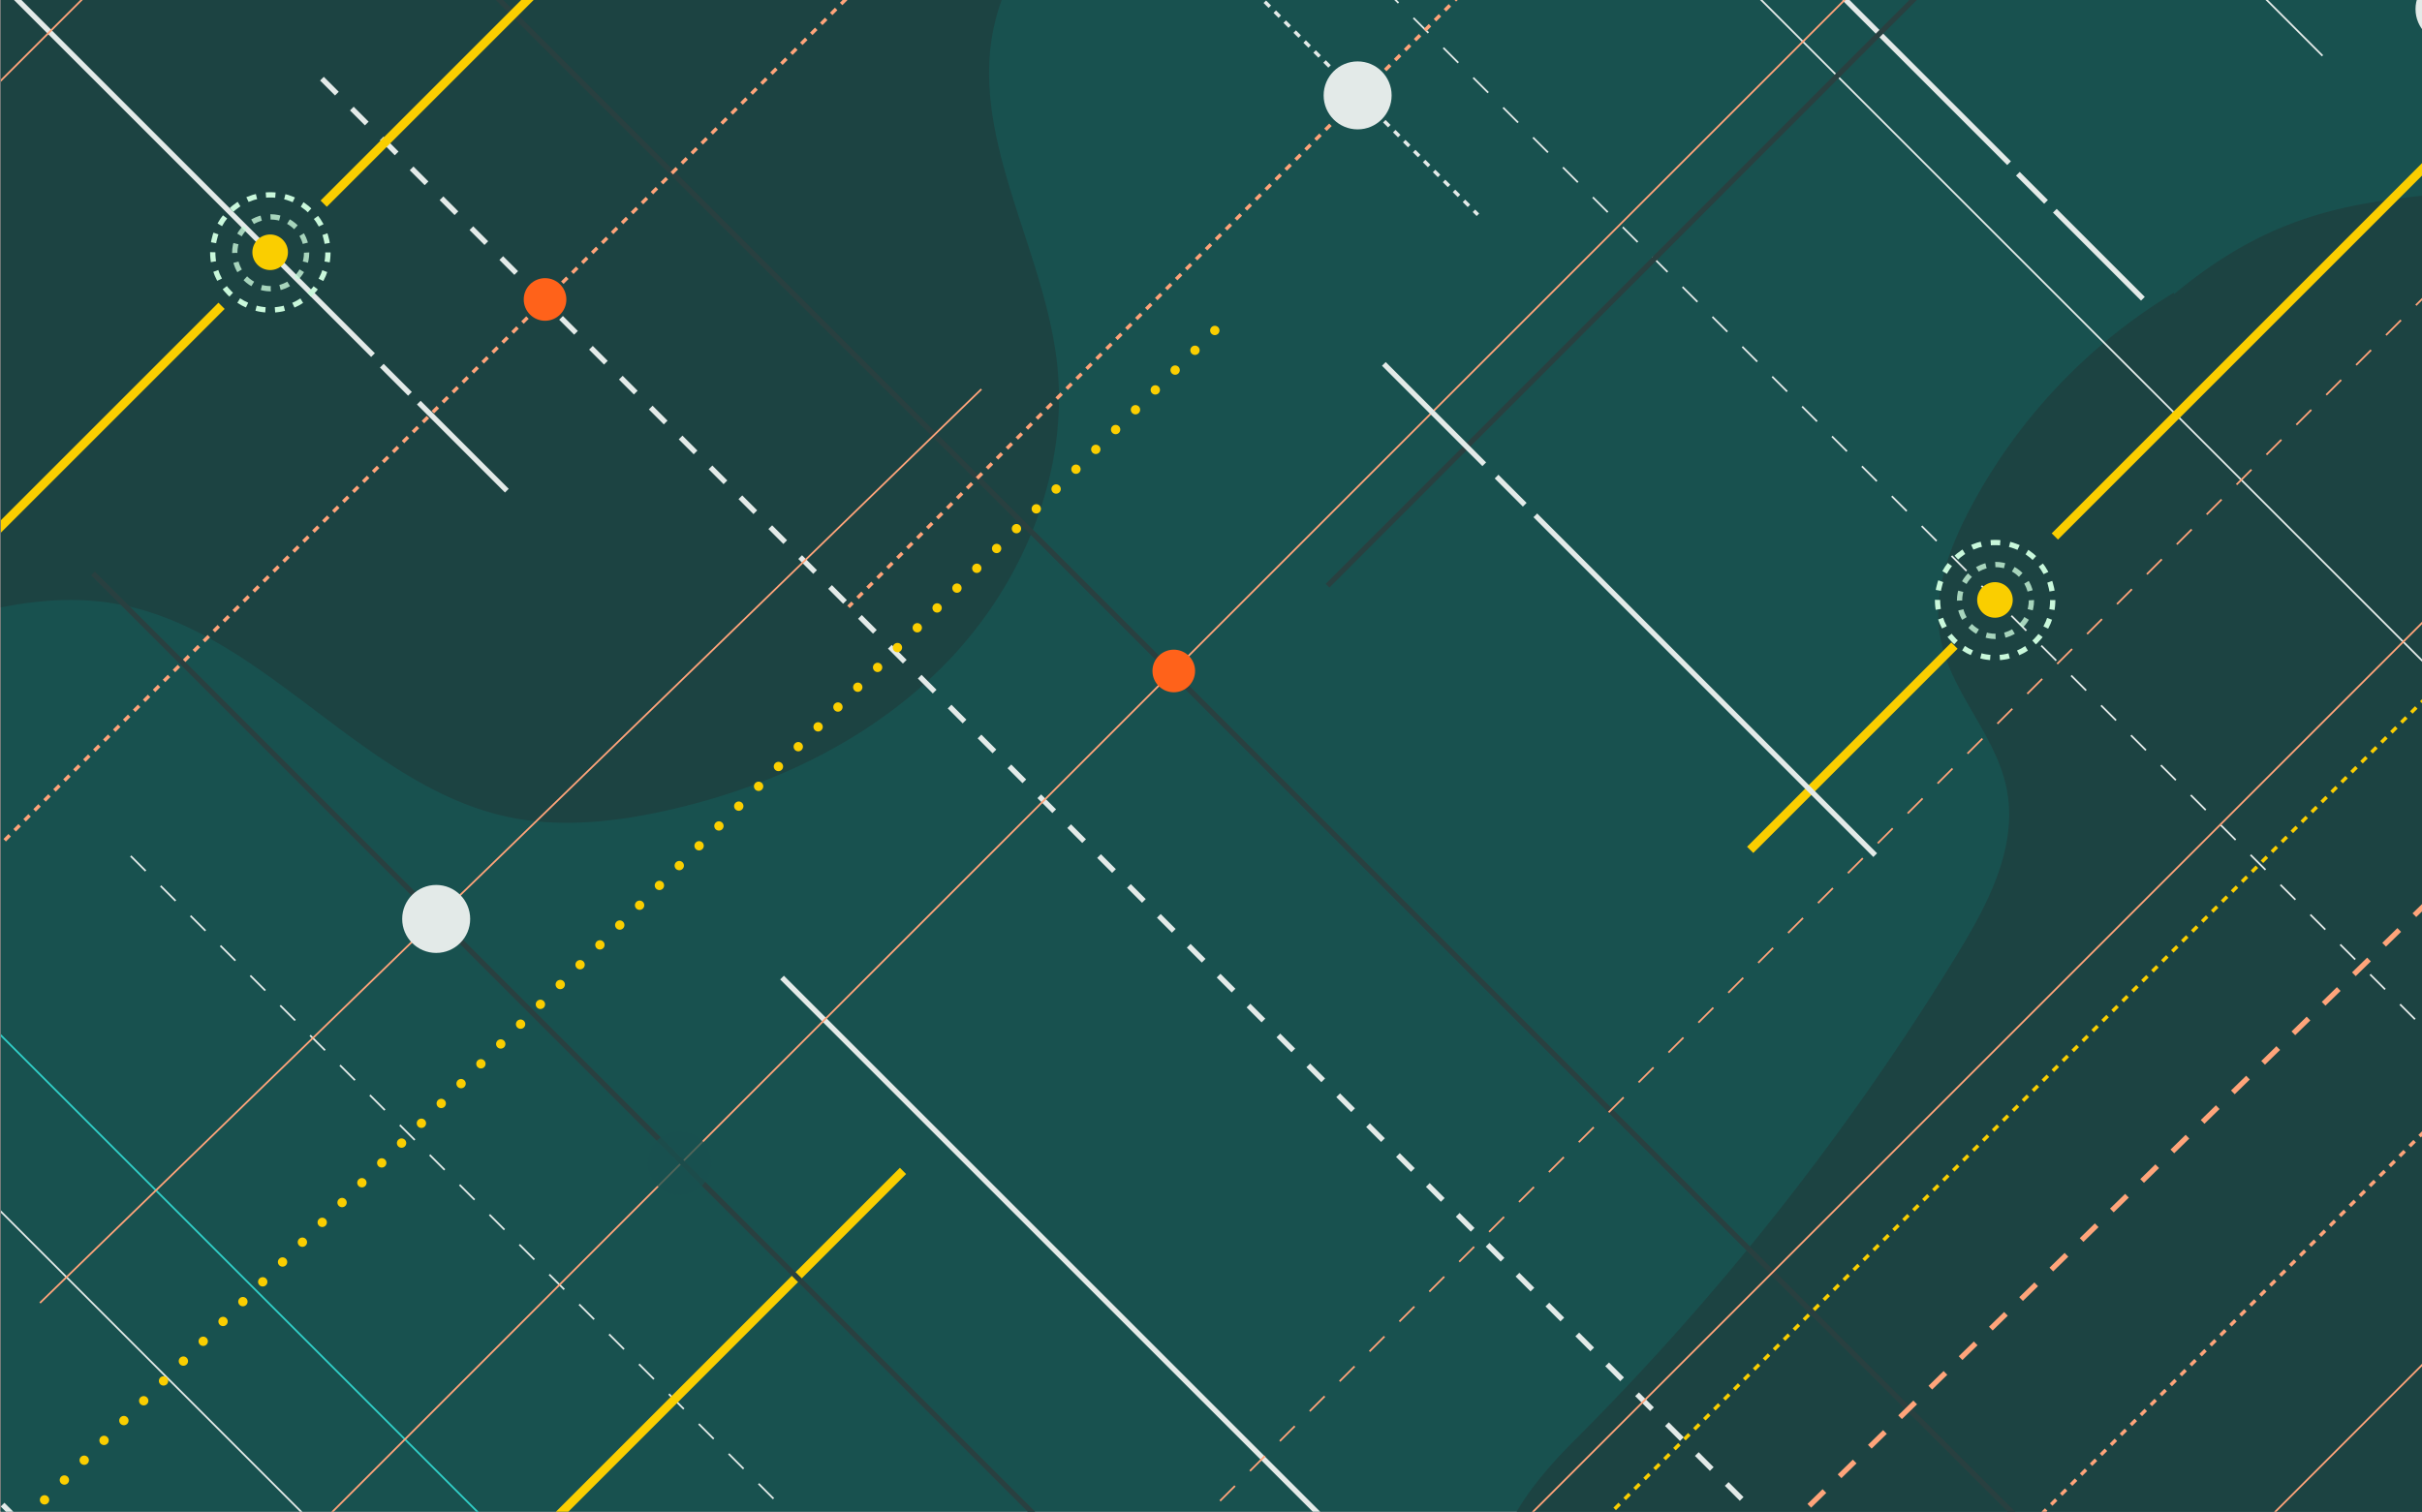 <svg viewBox="0 0 1400 874" xmlns="http://www.w3.org/2000/svg" xmlns:xlink="http://www.w3.org/1999/xlink"><rect x="0" y="0" width="1400" height="874" fill="#808080" stroke="none"/><clipPath id="a"><path d="m.5-1072.5h1400v961h-1400z"/></clipPath><clipPath id="b"><path d="m1421.89 172.82h-1429.24v-1569h1429.24z"/></clipPath><clipPath id="c"><path d="m-1526.5.5h1400v874h-1400z"/></clipPath><clipPath id="d"><path d="m-1526.68-79.91h1397v961h-1397z"/></clipPath><clipPath id="e"><path d="m-1543.18-693.41h1433v1569h-1433z"/></clipPath><clipPath id="f"><path d="m0 0h1400v874h-1400z"/></clipPath><clipPath id="g"><path d="m.5-86.5h1400v961h-1400z"/></clipPath><clipPath id="h"><path d="m1421.89 1158.82h-1429.24v-1569h1429.24z"/></clipPath><g clip-path="url(#a)"><g clip-path="url(#b)"><path d="m1466.21 214.82h-1523v-1745h1523z" fill="#18514f"/><path d="m1256.62-816.8a320.93 320.93 0 0 0 -118.9 126.92c-11.51 22.27-20.64 47.51-16.19 72.22 5.65 31.62 32.14 56.2 38.38 87.66 6.68 33.48-10.76 66.65-28.57 95.75a1513.39 1513.39 0 0 1 -220.67 280.42c-26.5 26.49-56.41 63.09-40.53 97.16 12.92 27.75 49.66 35.4 67.7 60 29.17 39.86-4.23 97.31 7.94 145.33 10.69 42.31 56 68.06 99.31 70.59s85.36-12.84 126.4-26.87 84.39-27 127.15-19.67c85.65 14.7 142.36 105.4 227.42 123.36 29.61 6.23 60.49 3 90.11-3.49 61.38-13.44 120.76-41.49 164.33-87.06s69.84-109.78 62.57-172.65c-7.87-67.39-52.26-132.27-35.41-197.88 8.46-33 31.4-59.9 48.62-89.22 28-47.5 39.86-112.67 5-155.42-23.68-29-58.27-70.89-66.51-97-9.35-29.83 16.11-117.64-4-152.08-4.16-7.13-105.85-38.6-114.68-48.69-44.32-50.62-14.41-112.81-69.93-150.52-40.08-27.24-92.48-24.27-140.65-20.26-87.29 7.27-140.5 5.5-208.86 62.27" fill="#1c4342"/><g fill="none"><path d="m-458.3-846.23 1294.87 1294.87" stroke="#30cfc9" stroke-miterlimit="10" stroke-width="1.02"/><path d="m-250.3-199.23 1294.87 1294.87" stroke="#30cfc9" stroke-miterlimit="10" stroke-width="1.02"/><path d="m186.09-940.52 1073.55 1074.16" stroke="#e3eae8" stroke-dasharray="12.22" stroke-miterlimit="10" stroke-width="3.05"/><path d="m39.6-1235.12 1294.86 1294.86" stroke="#294040" stroke-miterlimit="10" stroke-width="3.05"/><path d="m-466.76-752.76 1012.58 1012.47" stroke="#e3eae8" stroke-miterlimit="10" stroke-width="1.02"/><path d="m75.57-491.1 1294.87 1294.87" stroke="#e3eae8" stroke-dasharray="12.22 12.22" stroke-miterlimit="10" stroke-width="1.02"/><path d="m226.75-8.73-118.09 118.08" stroke="#face00" stroke-miterlimit="10" stroke-width="5.09"/><path d="m1808.87-1034.69-1294.86 1294.86" stroke="#ffa47a" stroke-miterlimit="10" stroke-width="1.02"/><path d="m1716.2-1129.25-1294.76 1294.76" stroke="#ffa47a" stroke-dasharray="12.22 12.22" stroke-miterlimit="10" stroke-width="1.02"/><path d="m1834.14-1014.42-1294.86 1294.86" stroke="#face00" stroke-dasharray="4.07 4.07" stroke-miterlimit="10" stroke-width="2.04"/><path d="m1911.49-960.54-1326.32 1294.86" stroke="#ffa47a" stroke-dasharray="12.22" stroke-width="3.05"/><path d="m1436.03-366.53-1294.86 1294.86" stroke="#ffa47a" stroke-dasharray="4.07 4.07" stroke-miterlimit="10" stroke-width="2.04"/><path d="m2274.16-1070.96-1294.76 1294.76" stroke="#ffa47a" stroke-miterlimit="10" stroke-width="1.02"/><path d="m-84.91-202.52 1073.55 1074.16" stroke="#e3eae8" stroke-dasharray="12.22" stroke-miterlimit="10" stroke-width="3.05"/><path d="m53.75-654.47 997.41 997.41" stroke="#294040" stroke-miterlimit="10" stroke-width="3.05"/></g></g></g><g clip-path="url(#c)"><g clip-path="url(#d)"><g clip-path="url(#e)"><path d="m-1008.47-85.33c10.1-122.54 40.68-225.93 73.94-342.56 18-63.27 40-126.46 76.75-177.27s90.53-88 147-85.72c67.12 2.7 124 58.58 168.14 118.31s82.87 127.77 139.64 170.05c64.42 48 145.18 56.89 220.69 45.13s147.86-42.28 220.81-68.27c107.59-38.2 218.85-66.88 331-62.81s226 43.28 312.14 128.31c45.53 45 83.77 105.85 89 175.66 7 92.86-45.66 178.58-108 235.77-37.33 34.29-83.12 70-86.73 125.62-1.83 28.59 8.4 56 14.5 83.71 20 90.49-6.56 191.35-62.12 257.93s-137.18 99.24-216.16 93.94c-70-4.69-140.13-37-208.62-19-58.86 15.53-106.03 65.74-153.4 110.1-97.56 91.44-206.62 164.65-323.28 217-29.39 13.15-60.16 25.14-91.52 22.68-97-7.61-163.48-146.91-260.5-139.92-69.54 5-117.83 83.49-182.18 114.85-102.08 49.82-214.46-26.9-304.53-102.47-31.49-26.37-65.67-58.5-69.67-103.86-8.52-96.94 116.45-132.69 144.92-224.25 23.55-75.72-26.9-152.29-67.7-217s-72-164.36-21.26-218.33c34.61-36.75 87.39-28.44 133.61-34.52s76.36-48.58 83.31-102.78" fill="#c9f8db"/><g fill="none" stroke="#294040" stroke-miterlimit="10"><circle cx="-146.98" cy="704.28" r="239.81" stroke-width=".43"/><circle cx="-146.98" cy="704.28" r="193.56" stroke-linecap="square" stroke-width="1.71"/><circle cx="-146.98" cy="704.28" r="147.31" stroke-linecap="square" stroke-width="2.57"/></g><circle cx="292.52" cy="96.78" fill="#dafae6" r="165.31"/><path d="m292.36 80.69a16.09 16.09 0 1 1 -15.94 16.24 16.1 16.1 0 0 1 15.94-16.24z" fill="#294040"/><circle cx="292.52" cy="96.78" r="46.81" style="fill:none;stroke-miterlimit:10;stroke:#294040;stroke-linecap:square;stroke-width:4.43;stroke-dasharray:8.65 12.36"/><circle cx="292.52" cy="96.78" r="86.31" style="fill:none;stroke-miterlimit:10;stroke:#294040;stroke-linecap:square;stroke-width:3.57;stroke-dasharray:13.05 11.6" transform="matrix(.707 -.707 .707 .707 17.24 235.19)"/><circle cx="292.52" cy="96.78" r="125.81" style="fill:none;stroke-miterlimit:10;stroke:#294040;stroke-linecap:square;stroke-width:2.2;stroke-dasharray:17.57 11.71" transform="matrix(.707 -.707 .707 .707 17.24 235.19)"/></g></g></g><g clip-path="url(#f)"><g clip-path="url(#g)"><g clip-path="url(#h)"><path d="m1466.21 1200.82h-1523v-1745h1523z" fill="#18514f"/><path d="m1256.62 169.2a320.93 320.93 0 0 0 -118.9 126.92c-11.51 22.27-20.64 47.51-16.19 72.22 5.65 31.62 32.14 56.2 38.38 87.66 6.68 33.48-10.76 66.65-28.57 95.75a1513.39 1513.39 0 0 1 -220.67 280.42c-26.5 26.49-56.41 63.09-40.53 97.16 12.92 27.75 49.66 35.4 67.7 60 29.17 39.86-4.23 97.31 7.94 145.33 10.69 42.31 56 68.06 99.31 70.59s85.36-12.84 126.4-26.87 84.39-27 127.15-19.67c85.65 14.7 142.36 105.4 227.42 123.36 29.61 6.23 60.49 3 90.11-3.49 61.38-13.44 120.76-41.49 164.33-87.06s69.84-109.78 62.57-172.65c-7.87-67.39-52.26-132.27-35.41-197.88 8.46-33 31.4-59.9 48.62-89.22 28-47.5 39.86-112.67 5-155.42-23.68-29-58.27-70.89-66.51-97-9.35-29.83 16.11-117.64-4-152.08-4.16-7.13-105.85-38.6-114.68-48.69-44.32-50.62-14.41-112.81-69.93-150.52-40.08-27.24-92.48-24.27-140.65-20.26-87.29 7.27-140.5 5.5-208.86 62.27" fill="#1c4342"/><path d="m24.48-640.53a320.8 320.8 0 0 0 -118.9 126.92c-11.51 22.27-20.64 47.5-16.18 72.22 5.64 31.62 32.13 56.19 38.37 87.66 6.68 33.47-10.77 66.65-28.57 95.73a1513.32 1513.32 0 0 1 -220.67 280.43c-26.53 26.5-56.41 63.09-40.53 97.16 12.91 27.76 49.65 35.41 67.69 60 29.17 39.86-4.23 97.31 7.94 145.33 10.69 42.31 56 68.06 99.31 70.59s85.36-12.85 126.41-26.87 84.4-26.97 127.15-19.64c85.66 14.69 142.36 105.39 227.42 123.36 29.62 6.23 60.49 3 90.11-3.49 61.38-13.44 120.76-41.49 164.33-87.07s69.84-109.77 62.57-172.64c-7.87-67.39-52.25-132.27-35.4-197.88 8.46-33 31.39-59.9 48.61-89.22 28-47.5 39.86-112.67 5.05-155.43-23.68-29-58.27-70.88-66.51-97-9.35-29.84 16.11-117.64-4-152.08-4.16-7.12-105.85-38.55-114.68-48.68-44.32-50.62-14.4-112.82-69.92-150.52-40.08-27.24-92.49-24.27-140.66-20.26-87.28 7.27-140.5 5.49-208.86 62.27" fill="#1c4342"/><circle cx="1415.9" cy="5.27" fill="#e3eae8" r="19.65"/><path d="m-458.3 139.77 1294.87 1294.87" fill="none" stroke="#30cfc9" stroke-miterlimit="10" stroke-width="1.02"/><path d="m-250.3 786.77 1294.87 1294.87" fill="none" stroke="#30cfc9" stroke-miterlimit="10" stroke-width="1.02"/><path d="m-99.66-109.87 315.27 315.17" fill="none" stroke="#e3eae8" stroke-miterlimit="10" stroke-width="3.05"/><circle cx="156.26" cy="145.95" fill="none" r="33.29" stroke="#c9f8db" stroke-dasharray="5.51 5.51" stroke-miterlimit="10" stroke-width="3.05"/><circle cx="156.46" cy="146.16" r="20.77" style="fill:none;stroke-miterlimit:10;stroke-width:3.05;stroke:#c9f8db;stroke-dasharray:5.43 5.43;opacity:.8"/><circle cx="156.16" cy="145.85" fill="#face00" r="10.28"/><path d="m846.04-220.82 315.27 315.16" fill="none" stroke="#e3eae8" stroke-miterlimit="10" stroke-width="3.05"/><path d="m186.09 45.48 1073.55 1074.16" fill="none" stroke="#e3eae8" stroke-dasharray="12.22" stroke-miterlimit="10" stroke-width="3.05"/><path d="m576.09-1046.52 1073.55 1074.16" fill="none" stroke="#e3eae8" stroke-dasharray="12.22" stroke-miterlimit="10" stroke-width="3.05"/><path d="m39.6-249.12 1294.86 1294.86" fill="none" stroke="#294040" stroke-miterlimit="10" stroke-width="3.05"/><path d="m404.24-613.76 1012.58 1012.47" fill="none" stroke="#e3eae8" stroke-miterlimit="10" stroke-width="1.02"/><path d="m-466.76 233.24 1012.58 1012.47" fill="none" stroke="#e3eae8" stroke-miterlimit="10" stroke-width="1.02"/><path d="m220.7 211.41 16.28 16.29" fill="none" stroke="#e3eae8" stroke-miterlimit="10" stroke-width="3.05"/><path d="m1166.4 100.45 16.28 16.29" fill="none" stroke="#e3eae8" stroke-miterlimit="10" stroke-width="3.05"/><path d="m242.07 232.78 50.9 50.9" fill="none" stroke="#e3eae8" stroke-miterlimit="10" stroke-width="3.05"/><path d="m1187.77 121.83 50.9 50.89" fill="none" stroke="#e3eae8" stroke-miterlimit="10" stroke-width="3.05"/><path d="m452.04 565.18 315.27 315.16" fill="none" stroke="#e3eae8" stroke-miterlimit="10" stroke-width="3.05"/><path d="m298.57-508.1 1294.87 1294.87" fill="none" stroke="#e3eae8" stroke-dasharray="12.22 12.22" stroke-miterlimit="10" stroke-width="1.02"/><path d="m75.57 494.9 1294.87 1294.87" fill="none" stroke="#e3eae8" stroke-dasharray="12.22 12.22" stroke-miterlimit="10" stroke-width="1.02"/><circle cx="1153.26" cy="346.95" fill="none" r="33.29" stroke="#c9f8db" stroke-dasharray="5.51 5.51" stroke-miterlimit="10" stroke-width="3.05"/><circle cx="1153.46" cy="347.15" r="20.77" style="fill:none;stroke-miterlimit:10;stroke-width:3.05;stroke:#c9f8db;stroke-dasharray:5.43 5.43;opacity:.8"/><circle cx="1153.16" cy="346.85" fill="#face00" r="10.28"/><g fill="none"><path d="m656.29-73.83 197.99 198" stroke="#e3eae8" stroke-dasharray="4.07 4.07" stroke-miterlimit="10" stroke-width="2.04"/><path d="m555.71-754.04 786.79 786.28" stroke="#e3eae8" stroke-miterlimit="10" stroke-width="1.02"/><path d="m600.61-810.13 1294.76 1294.86" stroke="#e3eae8" stroke-miterlimit="10" stroke-width="3.05"/><path d="m863.14-997.34-1294.86 1294.87" stroke="#ffa47a" stroke-dasharray="12.22" stroke-miterlimit="10" stroke-width="3.05"/><path d="m953.33-906.23-1294.86 1294.87" stroke="#ffa47a" stroke-miterlimit="10" stroke-width="1.02"/><path d="m567.27 225-544.16 528.28" stroke="#ffa47a" stroke-width="1.02"/><path d="m378.48-73.63-191.38 191.38" stroke="#face00" stroke-miterlimit="10" stroke-width="5.09"/><path d="m128.06 176.8-140.48 140.48" stroke="#face00" stroke-miterlimit="10" stroke-width="5.09"/><path d="m1129.75 373.27-118.09 118.08" stroke="#face00" stroke-miterlimit="10" stroke-width="5.09"/><path d="m1424.96 72.96-237.19 237.19" stroke="#face00" stroke-miterlimit="10" stroke-width="5.09"/><path d="m521.96 676.96-237.19 237.19" stroke="#face00" stroke-miterlimit="10" stroke-width="5.09"/><path d="m1350.24-509.32-859.78 860.19" stroke="#ffa47a" stroke-dasharray="4.07 4.07" stroke-miterlimit="10" stroke-width="2.04"/><path d="m1627.13-521.53-859.78 860.18" stroke="#294040" stroke-miterlimit="10" stroke-width="3.05"/><path d="m702.2 191.05-742.99 742.58" stroke="#face00" stroke-dasharray="0 16.21" stroke-linecap="round" stroke-miterlimit="10" stroke-width="5.4"/><path d="m1808.87-48.69-1294.86 1294.86" stroke="#ffa47a" stroke-miterlimit="10" stroke-width="1.02"/><path d="m1716.2-143.25-1294.76 1294.76" stroke="#ffa47a" stroke-dasharray="12.22 12.22" stroke-miterlimit="10" stroke-width="1.02"/><path d="m1834.14-28.42-1294.86 1294.86" stroke="#face00" stroke-dasharray="4.07 4.07" stroke-miterlimit="10" stroke-width="2.04"/><path d="m1911.49 25.46-1326.32 1294.86" stroke="#ffa47a" stroke-dasharray="12.22" stroke-width="3.05"/><path d="m1174.03-685.53-1294.86 1294.86" stroke="#ffa47a" stroke-dasharray="4.07 4.07" stroke-miterlimit="10" stroke-width="2.04"/><path d="m1436.03 619.47-1294.86 1294.86" stroke="#ffa47a" stroke-dasharray="4.07 4.07" stroke-miterlimit="10" stroke-width="2.04"/><path d="m1453.16-386.96-1294.76 1294.76" stroke="#ffa47a" stroke-miterlimit="10" stroke-width="1.02"/><path d="m865.07 275.54 16.29 16.29" stroke="#e3eae8" stroke-miterlimit="10" stroke-width="3.05"/><path d="m799.92 210.39 58.03 58.02" stroke="#e3eae8" stroke-miterlimit="10" stroke-width="3.05"/><path d="m887.47 297.94 196.47 196.46" stroke="#e3eae8" stroke-miterlimit="10" stroke-width="3.05"/></g><circle cx="784.76" cy="55.15" fill="#e3eae8" r="19.65"/><circle cx="678.48" cy="387.92" fill="#ff621a" r="12.32"/><path d="m2274.16-84.96-1294.76 1294.76" fill="none" stroke="#ffa47a" stroke-miterlimit="10" stroke-width="1.02"/><circle cx="315.06" cy="173.13" fill="#ff621a" r="12.32"/><path d="m-84.91 783.48 1073.55 1074.16" fill="none" stroke="#e3eae8" stroke-dasharray="12.22" stroke-miterlimit="10" stroke-width="3.05"/><path d="m53.75 331.53 997.41 997.41" fill="none" stroke="#294040" stroke-miterlimit="10" stroke-width="3.05"/><circle cx="252.13" cy="531.28" fill="#e3eae8" r="19.65"/><circle cx="392.78" cy="672.42" fill="#18514f" opacity=".75" r="18.43"/></g></g></g></svg>